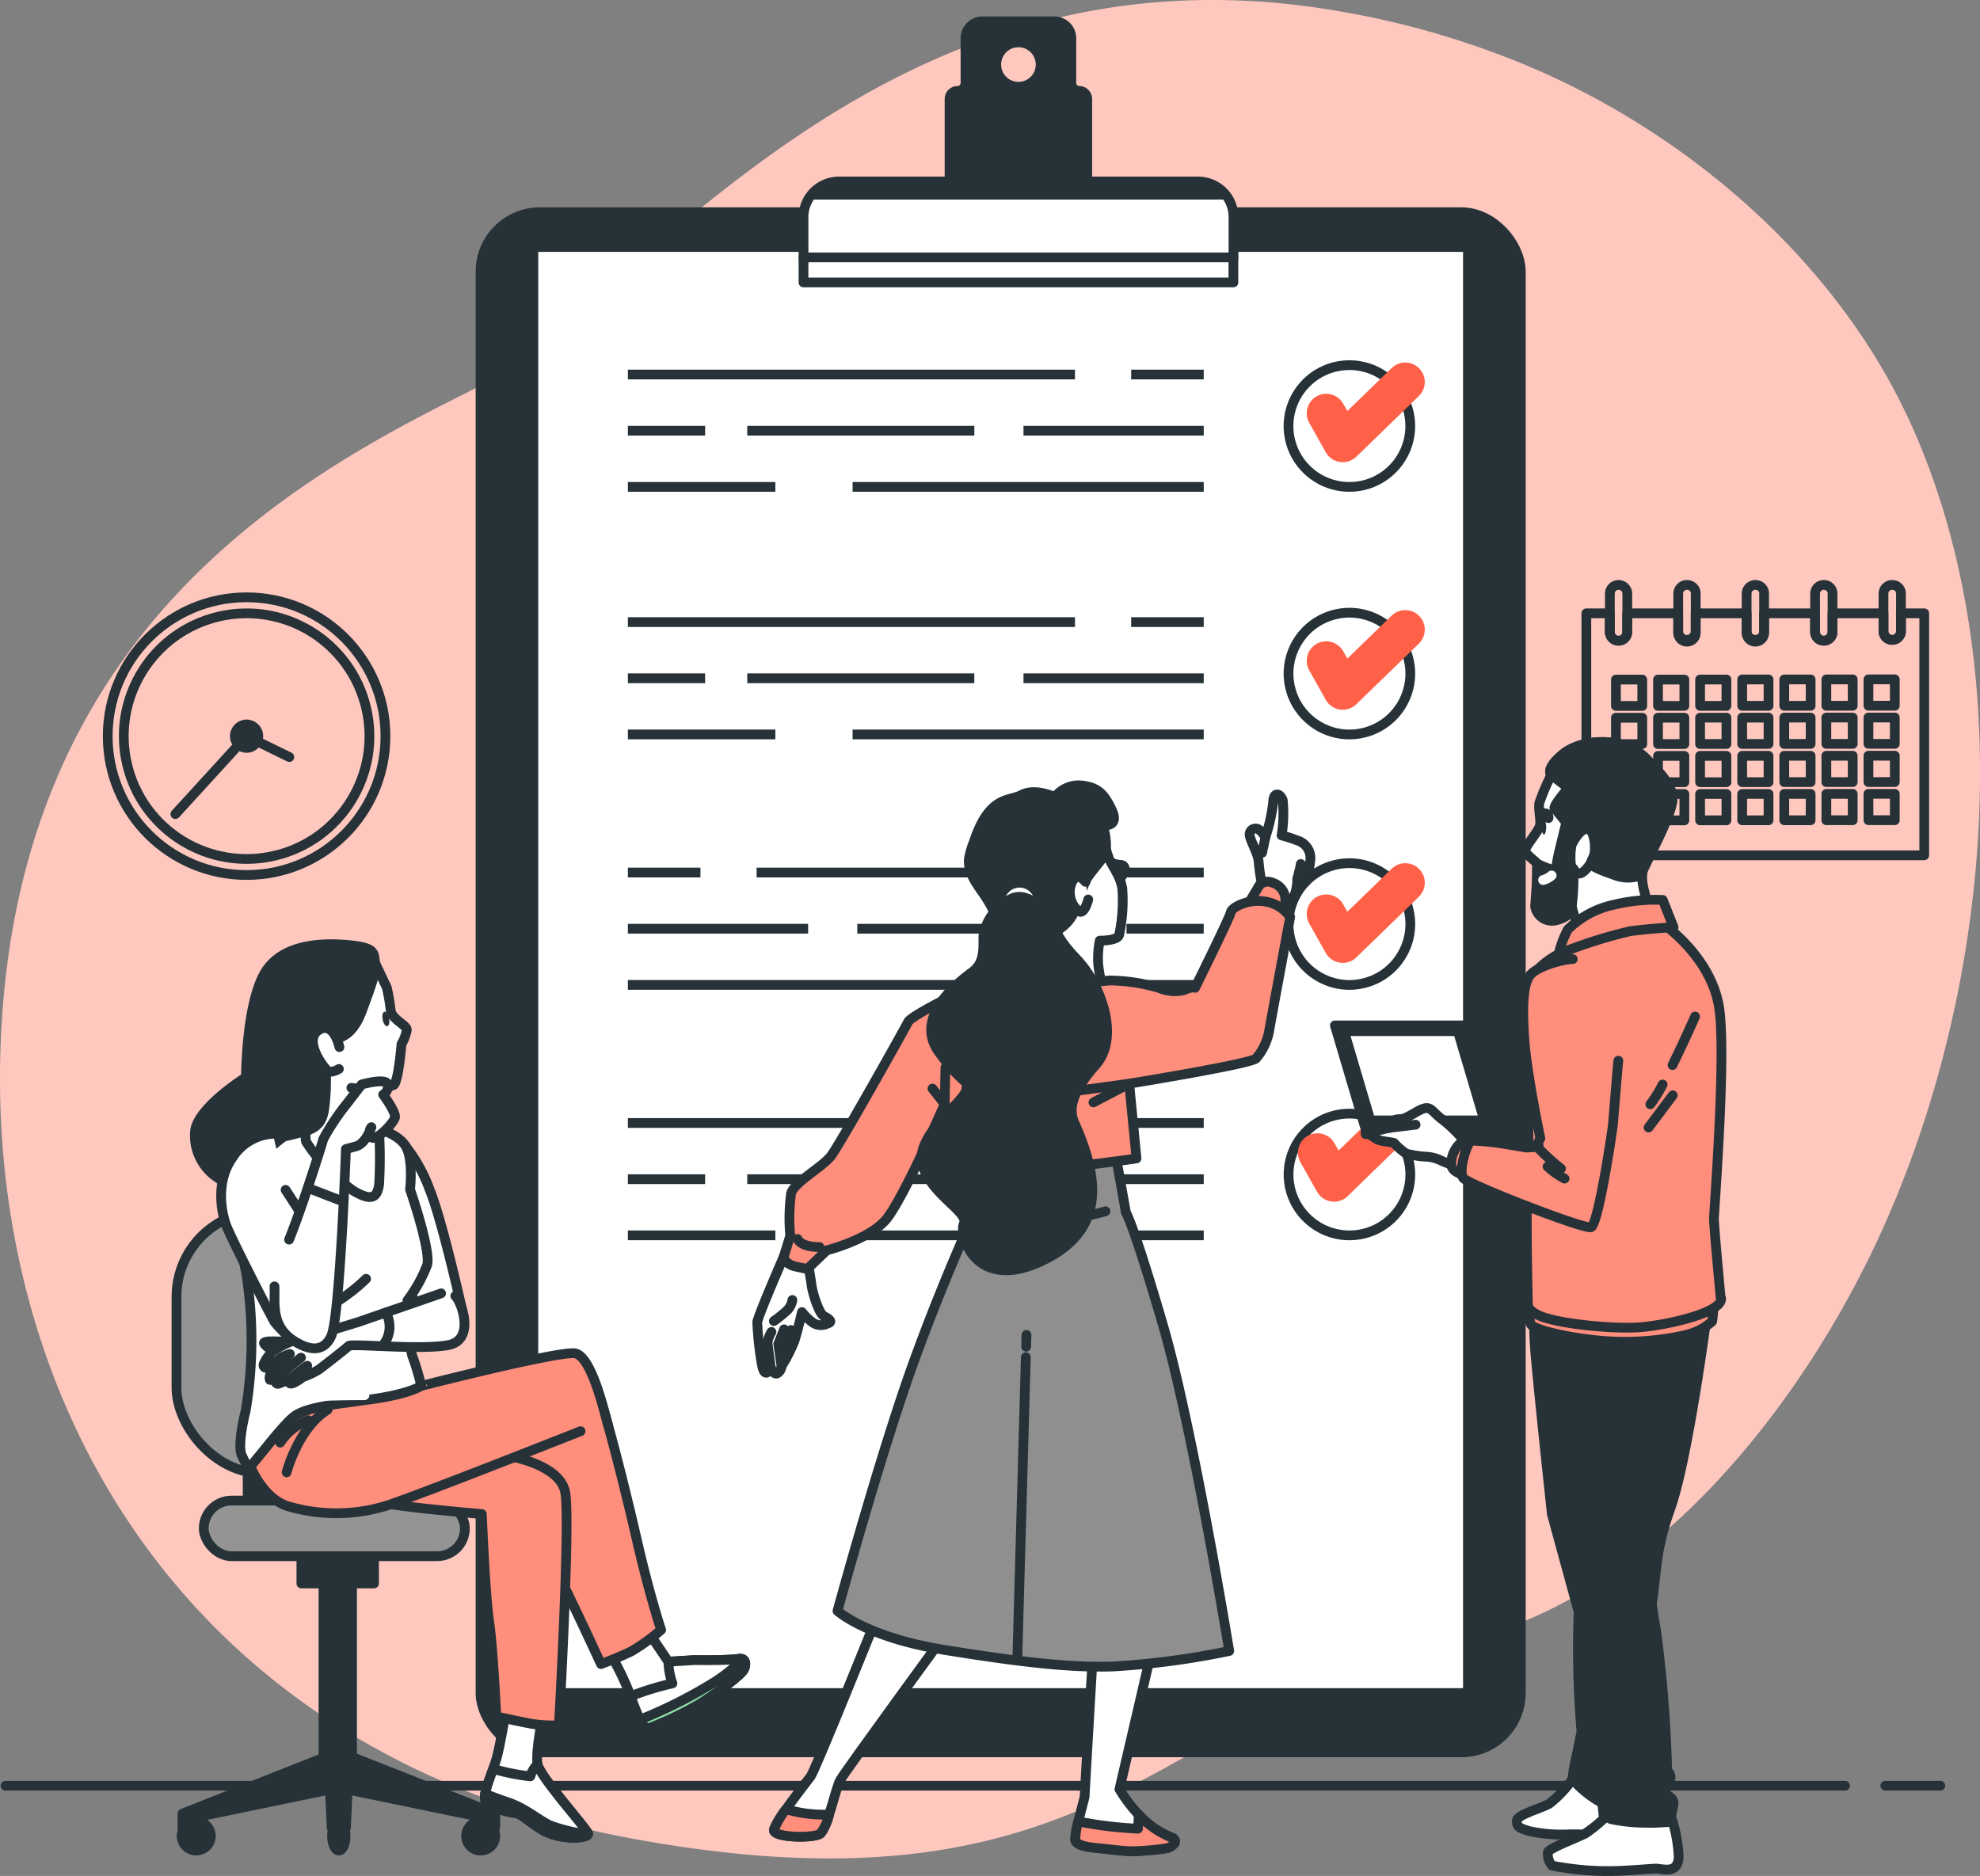 <svg xmlns="http://www.w3.org/2000/svg" width="202.948" height="192.309" viewBox="0 0 202.948 192.309">
  <rect x="0" y="0" width="202.948" height="192.309" fill="#808080" stroke="none"/>
  <g id="_5990697" data-name="5990697" transform="translate(0.002)">
    <g id="Background_Simple" data-name="Background Simple" transform="translate(-0.002 0)">
      <g id="Grupo_1068935" data-name="Grupo 1068935" transform="translate(0 0)">
        <path id="Trazado_815430" data-name="Trazado 815430" d="M191.383,129.324c-8.683,17.508-24.08,35.66-42.816,39.15-28.31,5.273-34.739,28.819-83.034,20.136a90.823,90.823,0,0,1-20.561-6.172,77.784,77.784,0,0,1-9.4-4.915c-26.708-16.386-37.825-46.1-35.2-75.3C3.829,63.827,30.546,48.859,47.755,40.3S89.487-7.017,137.038,1.114a88.043,88.043,0,0,1,21.137,6.332c15.444,6.908,30.383,19.636,37.83,36.328q.839,1.879,1.573,3.826c9.566,25.333,5.647,57.856-6.189,81.726Z" transform="translate(0.002 0)" fill="#ffc8bf"/>
      </g>
    </g>
    <g id="Floor" transform="translate(0.562 183.059)">
      <g id="Grupo_1068936" data-name="Grupo 1068936">
        <line id="Línea_3688" data-name="Línea 3688" x2="5.634" transform="translate(192.68)" fill="none" stroke="#263238" stroke-linecap="round" stroke-linejoin="round" stroke-width="1"/>
        <line id="Línea_3689" data-name="Línea 3689" x2="188.551" fill="none" stroke="#263238" stroke-linecap="round" stroke-linejoin="round" stroke-width="1"/>
      </g>
    </g>
    <g id="Plants" transform="translate(10.716 0.426)">
      <g id="Grupo_1068937" data-name="Grupo 1068937" transform="translate(116.668)" opacity="0.2">
        <path id="Trazado_815432" data-name="Trazado 815432" d="M315.827,24.633c1.249,1.324,5.046,2.842,5.046,2.842.038.017.24-2.8.231-2.985-.088-2.077-1.484-6.034-3.73-6.652a2.752,2.752,0,0,0-3.385,2.308c-.273,1.619.769,3.355,1.833,4.482Z" transform="translate(-309.326 -10.708)" fill="none"/>
        <path id="Trazado_815433" data-name="Trazado 815433" d="M404.175,59.653c.025.034,1.749-2.207,1.842-2.359,1.072-1.783,2.09-5.853.559-7.606a2.755,2.755,0,0,0-4.1.059c-1.123,1.2-1.211,3.221-.942,4.751C401.845,56.293,404.175,59.653,404.175,59.653Z" transform="translate(-360.013 -28.707)" fill="none"/>
        <path id="Trazado_815434" data-name="Trazado 815434" d="M364.138,23.119c-2.031-1.135-5.8.7-7.325,2.119-.13.122-1.968,2.271-1.93,2.287a.278.278,0,0,0,.046.017c-.6.286-1.236.6-1.926.954-1.27.669-2.7,1.434-4.192,2.376a49.381,49.381,0,0,0-4.688,3.259,35.955,35.955,0,0,0-4.671,4.352c-.017.017-.029.042-.046.059.278-.622,1-2.388,1.039-2.531.563-2,.471-6.2-1.467-7.484a2.752,2.752,0,0,0-3.936,1.139c-.765,1.455-.315,3.427.345,4.831.744,1.585,3.637,4.045,3.864,4.238a48.171,48.171,0,0,0-3.885,5.218c-.694,1.06-1.358,2.144-2.01,3.246.223-.547.42-1.034.437-1.106.563-2,.471-6.2-1.467-7.484a2.752,2.752,0,0,0-3.936,1.139c-.765,1.455-.315,3.427.345,4.831.669,1.425,3.09,3.57,3.742,4.129-.244.425-.5.845-.74,1.27-1.173,2.039-2.334,4.079-3.532,6.046-.42.694-.866,1.358-1.3,2.031.2-.484.362-.9.378-.959.563-2,.471-6.2-1.467-7.484a2.752,2.752,0,0,0-3.936,1.139c-.765,1.455-.315,3.427.345,4.831.639,1.362,2.859,3.36,3.624,4.028-.471.673-.942,1.345-1.425,1.976-.341.42-.643.854-1.009,1.257s-.706.812-1.055,1.215c-.7.748-1.413,1.522-2.115,2.233-.484.5-.95.963-1.421,1.434.429-.685,1.24-2.043,1.3-2.165a10.653,10.653,0,0,0,.719-5.348,3.123,3.123,0,0,0,.2-.576,2.755,2.755,0,0,0-2.182-3.469c-2.3-.332-5.163,2.741-6.076,4.608-.055.109-.5,1.371-.774,2.17.088-.5.177-.971.261-1.484.172-1.009.315-2.018.475-3.1.059-.526.118-1.06.177-1.6s.076-1.1.118-1.661c.067-1.3.072-2.607.05-3.931.883.147,4.024.635,5.533.244s3.309-1.3,3.944-2.813a2.754,2.754,0,0,0-1.631-3.759c-2.228-.677-5.521,1.93-6.7,3.637-.076.105-.786,1.425-1.165,2.161-.021-.795-.038-1.589-.084-2.392-.135-2.321-.345-4.667-.542-7.009-.063-.719-.114-1.434-.168-2.149.315.055,4.036.715,5.727.278,1.505-.387,3.309-1.3,3.944-2.813a2.754,2.754,0,0,0-1.631-3.759c-2.228-.677-5.521,1.93-6.7,3.637-.088.13-1.11,2.031-1.346,2.527-.122-1.577-.227-3.149-.269-4.7a48.414,48.414,0,0,1,.21-6.286c.147.025,4.028.732,5.76.286,1.5-.387,3.309-1.3,3.944-2.813a2.754,2.754,0,0,0-1.631-3.759c-2.228-.677-5.521,1.93-6.7,3.637-.08.114-.858,1.56-1.211,2.258l-.126-.038a35.62,35.62,0,0,1,1.346-6.181c.332-1.114.715-2.161,1.11-3.17.711.206,3.961,1.106,5.567.879,1.535-.219,3.431-.925,4.23-2.363a2.754,2.754,0,0,0-1.207-3.915c-2.14-.917-5.7,1.312-7.06,2.876-.076.084-.732,1.034-1.2,1.732.185-.454.366-.925.551-1.354.694-1.619,1.425-3.057,2.086-4.327.383-.719.74-1.362,1.081-1.959.8-.164,4.024-.854,5.315-1.779,1.261-.9,2.62-2.405,2.666-4.045a2.755,2.755,0,0,0-2.876-2.918c-2.321.172-4.453,3.788-4.94,5.807-.042.177-.387,2.981-.345,2.973,0,0,.038-.008.046-.008-.341.568-.7,1.182-1.076,1.858-.69,1.257-1.455,2.683-2.186,4.293a48.187,48.187,0,0,0-2.111,5.3,36.013,36.013,0,0,0-1.5,6.206.233.233,0,0,1-.008.076c-.109-.673-.484-2.544-.53-2.683-.635-1.98-3.023-5.428-5.353-5.432a2.756,2.756,0,0,0-2.657,3.12c.164,1.636,1.627,3.032,2.952,3.839,1.493.912,5.264,1.367,5.563,1.4a48.447,48.447,0,0,0-.362,6.5c0,1.266.05,2.54.114,3.814-.114-.58-.223-1.093-.244-1.165-.635-1.98-3.027-5.428-5.353-5.432a2.756,2.756,0,0,0-2.657,3.12c.164,1.636,1.627,3.032,2.952,3.839,1.346.82,4.549,1.274,5.4,1.383.029.488.05.98.084,1.467.147,2.346.3,4.688.387,6.992.029.812.029,1.61.034,2.413-.1-.513-.193-.946-.214-1.009-.635-1.98-3.023-5.428-5.353-5.432a2.756,2.756,0,0,0-2.657,3.12c.164,1.636,1.627,3.032,2.952,3.839,1.282.782,4.238,1.228,5.247,1.362-.021.82-.042,1.64-.1,2.435-.05.542-.063,1.064-.147,1.606s-.139,1.068-.21,1.594c-.172,1.009-.341,2.048-.53,3.027-.126.681-.261,1.329-.4,1.985-.021-.807-.092-2.388-.114-2.519-.328-2.052-2.165-5.823-4.465-6.181a2.754,2.754,0,0,0-3.1,2.683c-.084,1.64,1.148,3.242,2.338,4.243,1.308,1.1,4.814,2.1,5.256,2.22-.223,1.081-.454,2.128-.685,3.111-.786,3.385-1.568,6.177-2.149,8.136l1.451.618c.013-.046.025-.084.038-.13.542-2,1.282-4.856,2.006-8.325.231-1.093.458-2.271.681-3.477a29.517,29.517,0,0,0,3.515-.13,20.092,20.092,0,0,0,3.095,4.57c-.782.778-1.552,1.526-2.287,2.22-2.523,2.388-4.718,4.289-6.282,5.6l1.594.677c1.493-1.329,3.444-3.111,5.647-5.289.8-.786,1.636-1.64,2.485-2.527.366.256,3.376,2.329,5.062,2.636,1.526.278,3.549.21,4.76-.9a2.751,2.751,0,0,0,.092-4.1c-1.741-1.547-5.819-.559-7.611.492-.105.063-1.177.866-1.842,1.383.345-.366.685-.715,1.039-1.093.7-.744,1.375-1.509,2.107-2.329.341-.408.681-.82,1.026-1.236s.673-.879,1.013-1.32c.769-1.043,1.5-2.136,2.207-3.25.652.61,3.006,2.75,4.482,3.259s3.477.744,4.84-.172a2.755,2.755,0,0,0,.715-4.036c-1.484-1.791-5.668-1.438-7.6-.664-.122.046-1.442.757-2.161,1.16.42-.673.845-1.345,1.249-2.043,1.169-2.01,2.287-4.083,3.414-6.143q.517-.946,1.043-1.884c.231.219,2.973,2.821,4.621,3.393,1.467.509,3.477.744,4.84-.172a2.755,2.755,0,0,0,.715-4.036c-1.484-1.791-5.668-1.438-7.6-.664-.147.059-2.048,1.081-2.519,1.367.769-1.379,1.547-2.75,2.371-4.07a48.9,48.9,0,0,1,3.641-5.13c.105.1,2.956,2.83,4.646,3.414,1.467.509,3.477.744,4.84-.172a2.755,2.755,0,0,0,.715-4.036c-1.484-1.791-5.668-1.438-7.6-.664-.126.05-1.577.828-2.258,1.215l-.084-.1a35.411,35.411,0,0,1,4.533-4.411c.891-.744,1.787-1.409,2.674-2.031.479.563,2.7,3.107,4.158,3.8,1.4.664,3.372,1.123,4.831.362a2.753,2.753,0,0,0,1.152-3.931c-1.278-1.943-5.474-2.048-7.476-1.5-.109.029-1.182.458-1.959.782.4-.278.816-.568,1.207-.824,1.472-.967,2.876-1.762,4.125-2.456.715-.387,1.367-.727,1.985-1.034.757.307,3.826,1.505,5.416,1.446,1.552-.055,3.511-.559,4.453-1.9a2.755,2.755,0,0,0-.79-4.024Z" transform="translate(-302.96 -1.012)" fill="none"/>
      </g>
      <g id="Grupo_1068938" data-name="Grupo 1068938" transform="translate(0 0.812)" opacity="0.2">
        <path id="Trazado_815435" data-name="Trazado 815435" d="M151.447,26.573C150.2,27.9,146.4,29.415,146.4,29.415c-.038.017-.24-2.8-.231-2.985.088-2.077,1.484-6.034,3.73-6.652a2.752,2.752,0,0,1,3.385,2.308c.273,1.619-.769,3.355-1.833,4.482Z" transform="translate(-95.427 -12.643)" fill="none"/>
        <path id="Trazado_815436" data-name="Trazado 815436" d="M64.768,61.593c-.025.034-1.749-2.207-1.842-2.359-1.072-1.783-2.09-5.853-.559-7.606a2.755,2.755,0,0,1,4.1.059c1.123,1.2,1.211,3.221.942,4.751C67.1,58.233,64.768,61.593,64.768,61.593Z" transform="translate(-46.409 -30.643)" fill="none"/>
        <path id="Trazado_815437" data-name="Trazado 815437" d="M26.83,25.049c2.031-1.135,5.8.7,7.325,2.119.13.122,1.968,2.271,1.93,2.287a.277.277,0,0,1-.046.017c.6.286,1.236.6,1.926.954,1.27.669,2.7,1.434,4.192,2.376a49.382,49.382,0,0,1,4.688,3.259,35.954,35.954,0,0,1,4.671,4.352c.017.017.029.042.046.059-.278-.622-1-2.388-1.039-2.531-.563-2-.471-6.2,1.467-7.484A2.752,2.752,0,0,1,55.927,31.6c.765,1.455.315,3.427-.345,4.831-.744,1.585-3.637,4.045-3.864,4.238A48.169,48.169,0,0,1,55.6,45.883c.694,1.06,1.358,2.144,2.01,3.246-.223-.547-.42-1.034-.437-1.106-.563-2-.471-6.2,1.467-7.484a2.752,2.752,0,0,1,3.936,1.139c.765,1.455.315,3.427-.345,4.831-.669,1.425-3.09,3.57-3.742,4.129.244.425.5.845.74,1.27,1.173,2.039,2.334,4.079,3.532,6.046.42.694.866,1.358,1.3,2.031-.2-.484-.362-.9-.378-.959-.563-2-.471-6.2,1.467-7.484a2.752,2.752,0,0,1,3.936,1.139c.765,1.455.315,3.427-.345,4.831-.639,1.362-2.859,3.36-3.624,4.028.471.673.942,1.346,1.425,1.976.341.42.643.854,1.009,1.257s.706.812,1.055,1.215c.7.748,1.413,1.522,2.115,2.233.484.5.95.963,1.421,1.434-.429-.685-1.24-2.043-1.3-2.165a10.653,10.653,0,0,1-.719-5.348,3.122,3.122,0,0,1-.2-.576A2.755,2.755,0,0,1,72.115,58.1c2.3-.332,5.163,2.741,6.076,4.608.055.109.5,1.371.774,2.17-.088-.5-.177-.971-.261-1.484-.172-1.009-.315-2.018-.475-3.1-.059-.526-.118-1.06-.177-1.6s-.076-1.1-.118-1.661c-.067-1.3-.071-2.607-.05-3.931-.883.147-4.024.635-5.533.244s-3.309-1.3-3.944-2.813a2.754,2.754,0,0,1,1.631-3.759c2.228-.677,5.521,1.93,6.7,3.637.076.105.786,1.425,1.165,2.161.021-.795.038-1.589.084-2.392.135-2.321.345-4.667.542-7.009.063-.719.114-1.434.168-2.149-.315.055-4.036.715-5.727.278-1.505-.387-3.309-1.3-3.944-2.813a2.754,2.754,0,0,1,1.631-3.759c2.228-.677,5.521,1.93,6.7,3.637.088.13,1.11,2.031,1.345,2.527.122-1.577.227-3.149.269-4.7a48.415,48.415,0,0,0-.21-6.286c-.147.025-4.028.732-5.76.286-1.5-.387-3.309-1.3-3.944-2.813a2.754,2.754,0,0,1,1.631-3.759c2.228-.677,5.521,1.93,6.7,3.637.08.114.858,1.56,1.211,2.258l.126-.038a35.621,35.621,0,0,0-1.345-6.181c-.332-1.114-.715-2.161-1.11-3.17-.711.206-3.961,1.106-5.567.879-1.535-.219-3.431-.925-4.23-2.363a2.754,2.754,0,0,1,1.207-3.915c2.14-.917,5.7,1.312,7.06,2.876.076.084.732,1.034,1.2,1.732-.185-.454-.366-.925-.551-1.354-.694-1.619-1.425-3.057-2.086-4.327-.383-.719-.74-1.362-1.081-1.959-.8-.164-4.024-.854-5.315-1.779-1.261-.9-2.62-2.405-2.666-4.045a2.755,2.755,0,0,1,2.876-2.918c2.321.172,4.453,3.788,4.941,5.807.042.177.387,2.981.345,2.973,0,0-.038-.008-.046-.008.341.568.7,1.182,1.076,1.858.69,1.257,1.455,2.683,2.186,4.293a48.186,48.186,0,0,1,2.111,5.3,36.01,36.01,0,0,1,1.5,6.206.233.233,0,0,0,.008.076c.109-.673.484-2.544.53-2.683.635-1.98,3.023-5.428,5.353-5.432a2.756,2.756,0,0,1,2.657,3.12c-.164,1.636-1.627,3.032-2.952,3.839-1.493.912-5.264,1.367-5.563,1.4a48.447,48.447,0,0,1,.362,6.5c0,1.266-.05,2.54-.114,3.814.114-.58.223-1.093.244-1.165.635-1.98,3.027-5.428,5.353-5.432a2.756,2.756,0,0,1,2.657,3.12c-.164,1.636-1.627,3.032-2.952,3.839-1.345.82-4.549,1.274-5.4,1.383-.029.488-.05.98-.084,1.467-.147,2.346-.3,4.688-.387,6.992-.029.812-.029,1.61-.034,2.413.1-.513.193-.946.214-1.009.635-1.98,3.023-5.428,5.353-5.432a2.756,2.756,0,0,1,2.657,3.12c-.164,1.636-1.627,3.032-2.952,3.839-1.282.782-4.238,1.228-5.247,1.362.021.82.042,1.64.1,2.435.05.542.063,1.064.147,1.606s.139,1.068.21,1.594c.172,1.009.341,2.048.53,3.027.126.681.261,1.329.4,1.985.021-.807.093-2.388.114-2.519.328-2.052,2.165-5.823,4.465-6.181A2.754,2.754,0,0,1,88,59.141c.084,1.64-1.148,3.242-2.338,4.243-1.308,1.1-4.814,2.1-5.256,2.22.223,1.081.454,2.128.685,3.111.786,3.385,1.568,6.177,2.149,8.136l-1.451.618c-.013-.046-.025-.084-.038-.13-.542-2-1.282-4.856-2.006-8.325-.231-1.093-.458-2.271-.681-3.477a29.519,29.519,0,0,1-3.515-.13,20.091,20.091,0,0,1-3.095,4.57c.782.778,1.552,1.526,2.287,2.22,2.523,2.388,4.718,4.289,6.282,5.6l-1.594.677c-1.493-1.329-3.444-3.111-5.647-5.289-.8-.786-1.636-1.64-2.485-2.527-.366.256-3.376,2.329-5.062,2.636-1.526.278-3.549.21-4.76-.9a2.751,2.751,0,0,1-.093-4.1c1.741-1.547,5.819-.559,7.61.492.105.063,1.177.866,1.842,1.383-.345-.366-.685-.715-1.039-1.093-.7-.744-1.375-1.509-2.107-2.329-.341-.408-.681-.82-1.026-1.236s-.673-.879-1.013-1.32c-.769-1.043-1.5-2.136-2.207-3.25-.652.61-3.006,2.75-4.482,3.259s-3.477.744-4.84-.172a2.755,2.755,0,0,1-.715-4.036c1.484-1.791,5.668-1.438,7.6-.664.122.046,1.442.757,2.161,1.16-.42-.677-.845-1.346-1.249-2.043-1.169-2.01-2.287-4.083-3.414-6.143q-.517-.946-1.043-1.884c-.231.219-2.973,2.821-4.621,3.393-1.467.509-3.477.744-4.84-.172A2.755,2.755,0,0,1,47.29,49.6c1.484-1.791,5.668-1.438,7.6-.664.147.059,2.048,1.081,2.519,1.367-.769-1.379-1.547-2.75-2.371-4.07a48.9,48.9,0,0,0-3.641-5.13c-.105.1-2.956,2.83-4.646,3.414-1.467.509-3.477.744-4.84-.172a2.755,2.755,0,0,1-.715-4.036c1.484-1.791,5.668-1.438,7.6-.664.126.05,1.577.828,2.258,1.215l.084-.1A35.412,35.412,0,0,0,46.6,36.347c-.891-.744-1.787-1.409-2.674-2.031-.479.563-2.7,3.107-4.158,3.8-1.4.664-3.372,1.123-4.831.362a2.753,2.753,0,0,1-1.152-3.931c1.278-1.943,5.474-2.048,7.476-1.5.109.029,1.182.458,1.959.782-.4-.278-.816-.568-1.207-.824-1.472-.967-2.876-1.762-4.129-2.456-.715-.387-1.367-.727-1.985-1.034-.757.307-3.826,1.505-5.416,1.446-1.552-.055-3.511-.559-4.453-1.9a2.755,2.755,0,0,1,.79-4.024Z" transform="translate(-25.488 -2.942)" fill="none"/>
      </g>
    </g>
    <g id="Calendar" transform="translate(162.594 59.963)">
      <g id="Grupo_1068939" data-name="Grupo 1068939">
        <path id="Trazado_815438" data-name="Trazado 815438" d="M418.95,149.53v1.913a.9.9,0,0,1-1.791,0V149.53h-5.226v1.913a.893.893,0,1,1-1.787,0V149.53h-5.226v1.913a.9.9,0,0,1-1.791,0V149.53h-5.222v1.913a.9.9,0,0,1-1.791,0V149.53h-5.226v1.913a.915.915,0,0,1-.261.635.895.895,0,0,1-1.526-.635V149.53h-2.4v24.808h34.634V149.53h-2.4Zm-26.515,21.229h-2.7v-2.7h2.7Zm0-3.91h-2.7v-2.7h2.7Zm0-3.915h-2.7v-2.7h2.7Zm0-3.91h-2.7v-2.7h2.7Zm4.314,11.731h-2.7v-2.7h2.7Zm0-3.91h-2.7v-2.7h2.7Zm0-3.915h-2.7v-2.7h2.7Zm0-3.91h-2.7v-2.7h2.7Zm4.314,11.731h-2.7v-2.7h2.7Zm0-3.91h-2.7v-2.7h2.7Zm0-3.915h-2.7v-2.7h2.7Zm0-3.91h-2.7v-2.7h2.7Zm4.314,11.731h-2.7v-2.7h2.7Zm0-3.91h-2.7v-2.7h2.7Zm0-3.915h-2.7v-2.7h2.7Zm0-3.91h-2.7v-2.7h2.7Zm4.314,11.731h-2.7v-2.7h2.7Zm0-3.91h-2.7v-2.7h2.7Zm0-3.915h-2.7v-2.7h2.7Zm0-3.91h-2.7v-2.7h2.7Zm4.314,11.731h-2.7v-2.7h2.7Zm0-3.91h-2.7v-2.7h2.7Zm0-3.915h-2.7v-2.7h2.7Zm0-3.91h-2.7v-2.7h2.7Zm4.314,11.731h-2.7v-2.7h2.7Zm0-3.91h-2.7v-2.7h2.7Zm0-3.915h-2.7v-2.7h2.7Zm0-3.91h-2.7v-2.7h2.7Z" transform="translate(-386.7 -146.62)" fill="none" stroke="#263238" stroke-linecap="round" stroke-linejoin="round" stroke-width="1"/>
        <path id="Trazado_815439" data-name="Trazado 815439" d="M460.931,143.506v3.927a.9.9,0,0,1-1.791,0v-3.927a.894.894,0,0,1,.9-.9.915.915,0,0,1,.635.261.882.882,0,0,1,.261.635Z" transform="translate(-428.681 -142.61)" fill="none" stroke="#263238" stroke-linecap="round" stroke-linejoin="round" stroke-width="1"/>
        <path id="Trazado_815440" data-name="Trazado 815440" d="M444.257,143.506v3.927a.893.893,0,1,1-1.787,0v-3.927a.894.894,0,0,1,.9-.9.9.9,0,0,1,.631.261.882.882,0,0,1,.261.635Z" transform="translate(-419.021 -142.61)" fill="none" stroke="#263238" stroke-linecap="round" stroke-linejoin="round" stroke-width="1"/>
        <path id="Trazado_815441" data-name="Trazado 815441" d="M427.571,143.506v3.927a.9.9,0,1,1-1.791,0v-3.927a.894.894,0,0,1,.9-.9.907.907,0,0,1,.635.261.882.882,0,0,1,.261.635Z" transform="translate(-409.348 -142.61)" fill="none" stroke="#263238" stroke-linecap="round" stroke-linejoin="round" stroke-width="1"/>
        <path id="Trazado_815442" data-name="Trazado 815442" d="M410.9,143.506v3.927a.9.9,0,1,1-1.791,0v-3.927a.894.894,0,0,1,.9-.9.907.907,0,0,1,.635.261.882.882,0,0,1,.261.635Z" transform="translate(-399.687 -142.61)" fill="none" stroke="#263238" stroke-linecap="round" stroke-linejoin="round" stroke-width="1"/>
        <path id="Trazado_815443" data-name="Trazado 815443" d="M394.227,143.506v3.927a.915.915,0,0,1-.261.635.895.895,0,0,1-1.526-.635v-3.927a.907.907,0,0,1,.261-.635.872.872,0,0,1,.631-.261A.894.894,0,0,1,394.227,143.506Z" transform="translate(-390.027 -142.61)" fill="none" stroke="#263238" stroke-linecap="round" stroke-linejoin="round" stroke-width="1"/>
      </g>
    </g>
    <g id="Clock" transform="translate(10.155 60.343)">
      <g id="Grupo_1068940" data-name="Grupo 1068940" transform="translate(0 0)">
        <circle id="Elipse_9142" data-name="Elipse 9142" cx="14.233" cy="14.233" r="14.233" transform="translate(0.885 0.89)" fill="none" stroke="#263238" stroke-linecap="round" stroke-linejoin="round" stroke-width="1"/>
        <circle id="Elipse_9143" data-name="Elipse 9143" cx="12.589" cy="12.589" r="12.589" transform="translate(0 5.724) rotate(-13.14)" fill="none" stroke="#263238" stroke-linecap="round" stroke-linejoin="round" stroke-width="1"/>
        <circle id="Elipse_9144" data-name="Elipse 9144" cx="1.203" cy="1.203" r="1.203" transform="translate(13.915 13.92)" fill="#263238" stroke="#263238" stroke-linecap="round" stroke-linejoin="round" stroke-width="1"/>
        <path id="Trazado_815444" data-name="Trazado 815444" d="M54.425,181.624l-4.381-2.144-7.3,7.989" transform="translate(-34.926 -164.357)" fill="none" stroke="#263238" stroke-linecap="round" stroke-linejoin="round" stroke-width="1"/>
      </g>
    </g>
    <g id="Form" transform="translate(49.252 2.191)">
      <g id="Grupo_1068950" data-name="Grupo 1068950">
        <rect id="Rectángulo_374281" data-name="Rectángulo 374281" width="106.627" height="157.882" rx="6.08" transform="translate(0 19.564)" fill="#263238" stroke="#263238" stroke-linecap="round" stroke-linejoin="round" stroke-width="1"/>
        <rect id="Rectángulo_374282" data-name="Rectángulo 374282" width="95.791" height="148.236" transform="translate(5.416 23.13)" fill="#fff" stroke="#263238" stroke-linecap="round" stroke-linejoin="round" stroke-width="1"/>
        <g id="Grupo_1068942" data-name="Grupo 1068942" transform="translate(15.103 59.346)">
          <g id="Grupo_1068941" data-name="Grupo 1068941" transform="translate(0 2.235)">
            <line id="Línea_3690" data-name="Línea 3690" x2="7.438" transform="translate(51.587)" fill="none" stroke="#263238" stroke-miterlimit="10" stroke-width="1"/>
            <line id="Línea_3691" data-name="Línea 3691" x2="45.827" fill="none" stroke="#263238" stroke-miterlimit="10" stroke-width="1"/>
            <line id="Línea_3692" data-name="Línea 3692" x2="18.475" transform="translate(40.55 5.76)" fill="none" stroke="#263238" stroke-miterlimit="10" stroke-width="1"/>
            <line id="Línea_3693" data-name="Línea 3693" x2="23.273" transform="translate(12.236 5.76)" fill="none" stroke="#263238" stroke-miterlimit="10" stroke-width="1"/>
            <line id="Línea_3694" data-name="Línea 3694" x2="7.917" transform="translate(0 5.76)" fill="none" stroke="#263238" stroke-miterlimit="10" stroke-width="1"/>
            <line id="Línea_3695" data-name="Línea 3695" x2="35.992" transform="translate(23.033 11.517)" fill="none" stroke="#263238" stroke-miterlimit="10" stroke-width="1"/>
            <line id="Línea_3696" data-name="Línea 3696" x2="15.116" transform="translate(0 11.517)" fill="none" stroke="#263238" stroke-miterlimit="10" stroke-width="1"/>
          </g>
          <circle id="Elipse_9145" data-name="Elipse 9145" cx="6.24" cy="6.24" r="6.24" transform="translate(66.443 2.886) rotate(-13.37)" fill="none" stroke="#263238" stroke-miterlimit="10" stroke-width="1"/>
        </g>
        <g id="Grupo_1068944" data-name="Grupo 1068944" transform="translate(15.103 85.022)">
          <g id="Grupo_1068943" data-name="Grupo 1068943" transform="translate(0 2.233)">
            <line id="Línea_3697" data-name="Línea 3697" x1="7.438" fill="none" stroke="#263238" stroke-miterlimit="10" stroke-width="1"/>
            <line id="Línea_3698" data-name="Línea 3698" x1="45.831" transform="translate(13.194)" fill="none" stroke="#263238" stroke-miterlimit="10" stroke-width="1"/>
            <line id="Línea_3699" data-name="Línea 3699" x1="18.475" transform="translate(0 5.76)" fill="none" stroke="#263238" stroke-miterlimit="10" stroke-width="1"/>
            <line id="Línea_3700" data-name="Línea 3700" x1="23.273" transform="translate(23.513 5.76)" fill="none" stroke="#263238" stroke-miterlimit="10" stroke-width="1"/>
            <line id="Línea_3701" data-name="Línea 3701" x1="7.917" transform="translate(51.108 5.76)" fill="none" stroke="#263238" stroke-miterlimit="10" stroke-width="1"/>
            <line id="Línea_3702" data-name="Línea 3702" x1="35.988" transform="translate(0 11.517)" fill="none" stroke="#263238" stroke-miterlimit="10" stroke-width="1"/>
            <line id="Línea_3703" data-name="Línea 3703" x1="15.116" transform="translate(43.91 11.517)" fill="none" stroke="#263238" stroke-miterlimit="10" stroke-width="1"/>
          </g>
          <circle id="Elipse_9146" data-name="Elipse 9146" cx="6.24" cy="6.24" r="6.24" transform="translate(66.443 2.886) rotate(-13.37)" fill="none" stroke="#263238" stroke-miterlimit="10" stroke-width="1"/>
        </g>
        <g id="Grupo_1068946" data-name="Grupo 1068946" transform="translate(15.103 109.385)">
          <g id="Grupo_1068945" data-name="Grupo 1068945" transform="translate(0 3.545)">
            <line id="Línea_3704" data-name="Línea 3704" x2="7.438" transform="translate(51.587)" fill="none" stroke="#263238" stroke-miterlimit="10" stroke-width="1"/>
            <line id="Línea_3705" data-name="Línea 3705" x2="45.827" fill="none" stroke="#263238" stroke-miterlimit="10" stroke-width="1"/>
            <line id="Línea_3706" data-name="Línea 3706" x2="18.475" transform="translate(40.55 5.76)" fill="none" stroke="#263238" stroke-miterlimit="10" stroke-width="1"/>
            <line id="Línea_3707" data-name="Línea 3707" x2="23.273" transform="translate(12.236 5.76)" fill="none" stroke="#263238" stroke-miterlimit="10" stroke-width="1"/>
            <line id="Línea_3708" data-name="Línea 3708" x2="7.917" transform="translate(0 5.76)" fill="none" stroke="#263238" stroke-miterlimit="10" stroke-width="1"/>
            <line id="Línea_3709" data-name="Línea 3709" x2="35.992" transform="translate(23.033 11.517)" fill="none" stroke="#263238" stroke-miterlimit="10" stroke-width="1"/>
            <line id="Línea_3710" data-name="Línea 3710" x2="15.116" transform="translate(0 11.517)" fill="none" stroke="#263238" stroke-miterlimit="10" stroke-width="1"/>
          </g>
          <circle id="Elipse_9147" data-name="Elipse 9147" cx="6.24" cy="6.24" r="6.24" transform="translate(65.134 8.824) rotate(-45)" fill="none" stroke="#263238" stroke-miterlimit="10" stroke-width="1"/>
        </g>
        <g id="Grupo_1068947" data-name="Grupo 1068947" transform="translate(33.103)">
          <path id="Trazado_815445" data-name="Trazado 815445" d="M244.779,12.341a.816.816,0,0,1-.816-.816V6.942a1.733,1.733,0,0,0-1.732-1.732h-7.388a1.733,1.733,0,0,0-1.732,1.732v4.583a.816.816,0,0,1-.816.816h0a.816.816,0,0,0-.816.816V25.569h14.111V13.157a.817.817,0,0,0-.816-.816Zm-6.24-.429a2.275,2.275,0,1,1,2.275-2.275A2.274,2.274,0,0,1,238.54,11.912Z" transform="translate(-216.507 -5.21)" fill="#263238" stroke="#263238" stroke-linecap="round" stroke-linejoin="round" stroke-width="1"/>
          <path id="Trazado_815446" data-name="Trazado 815446" d="M199.513,44.25h36.8a3.638,3.638,0,0,1,3.637,3.637v4.184H195.88V47.887a3.638,3.638,0,0,1,3.637-3.637Z" transform="translate(-195.876 -27.835)" fill="#fff" stroke="#263238" stroke-linecap="round" stroke-linejoin="round" stroke-width="1"/>
          <path id="Trazado_815447" data-name="Trazado 815447" d="M198.47,45.6h41.883a4.13,4.13,0,0,0-3.057-1.35H201.531a4.13,4.13,0,0,0-3.057,1.35Z" transform="translate(-197.377 -27.835)" fill="#263238" stroke="#263238" stroke-linecap="round" stroke-linejoin="round" stroke-width="1"/>
          <rect id="Rectángulo_374283" data-name="Rectángulo 374283" width="44.065" height="2.569" transform="translate(0 24.194)" fill="#fff" stroke="#263238" stroke-linecap="round" stroke-linejoin="round" stroke-width="1"/>
        </g>
        <path id="Trazado_815448" data-name="Trazado 815448" d="M323.3,218.414l1.694,3.015,6.408-6.219" transform="translate(-236.616 -126.912)" fill="none" stroke="#ff6148" stroke-linecap="round" stroke-linejoin="round" stroke-miterlimit="10" stroke-width="4"/>
        <path id="Trazado_815449" data-name="Trazado 815449" d="M323.3,156.7l1.694,3.015L331.4,153.5" transform="translate(-236.616 -91.149)" fill="none" stroke="#ff6148" stroke-linecap="round" stroke-linejoin="round" stroke-miterlimit="10" stroke-width="4"/>
        <g id="Grupo_1068949" data-name="Grupo 1068949" transform="translate(15.103 32.658)">
          <g id="Grupo_1068948" data-name="Grupo 1068948" transform="translate(0 3.545)">
            <line id="Línea_3711" data-name="Línea 3711" x2="7.438" transform="translate(51.587)" fill="none" stroke="#263238" stroke-miterlimit="10" stroke-width="1"/>
            <line id="Línea_3712" data-name="Línea 3712" x2="45.827" fill="none" stroke="#263238" stroke-miterlimit="10" stroke-width="1"/>
            <line id="Línea_3713" data-name="Línea 3713" x2="18.475" transform="translate(40.55 5.76)" fill="none" stroke="#263238" stroke-miterlimit="10" stroke-width="1"/>
            <line id="Línea_3714" data-name="Línea 3714" x2="23.273" transform="translate(12.236 5.76)" fill="none" stroke="#263238" stroke-miterlimit="10" stroke-width="1"/>
            <line id="Línea_3715" data-name="Línea 3715" x2="7.917" transform="translate(0 5.76)" fill="none" stroke="#263238" stroke-miterlimit="10" stroke-width="1"/>
            <line id="Línea_3716" data-name="Línea 3716" x2="35.992" transform="translate(23.033 11.517)" fill="none" stroke="#263238" stroke-miterlimit="10" stroke-width="1"/>
            <line id="Línea_3717" data-name="Línea 3717" x2="15.116" transform="translate(0 11.517)" fill="none" stroke="#263238" stroke-miterlimit="10" stroke-width="1"/>
          </g>
          <circle id="Elipse_9148" data-name="Elipse 9148" cx="6.24" cy="6.24" r="6.24" transform="translate(65.129 8.824) rotate(-45)" fill="none" stroke="#263238" stroke-miterlimit="10" stroke-width="1"/>
        </g>
        <path id="Trazado_815450" data-name="Trazado 815450" d="M323.3,96.344l1.694,3.015L331.4,93.14" transform="translate(-236.616 -56.168)" fill="none" stroke="#ff6148" stroke-linecap="round" stroke-linejoin="round" stroke-miterlimit="10" stroke-width="4"/>
        <path id="Trazado_815451" data-name="Trazado 815451" d="M321.16,276.634l1.7,3.015,6.4-6.219" transform="translate(-235.376 -160.652)" fill="none" stroke="#ff6148" stroke-linecap="round" stroke-linejoin="round" stroke-miterlimit="10" stroke-width="4"/>
      </g>
    </g>
    <g id="Character_3" data-name="Character 3" transform="translate(136.823 76.064)">
      <g id="Grupo_1068959" data-name="Grupo 1068959">
        <g id="Grupo_1068952" data-name="Grupo 1068952" transform="translate(19.499)">
          <g id="Grupo_1068951" data-name="Grupo 1068951">
            <path id="Trazado_815452" data-name="Trazado 815452" d="M384.784,183.285s2.275,1.922,2.1,3.612-2.447,5.828-2.973,7.051.7,4.137.7,4.137l-7.577,2.565a3.256,3.256,0,0,0,0-1.341c-.177-.408-.467-1.514-.467-1.514s-1.165.408-1.514.526-1.573-.467-1.631-.992-.059-.875-.118-1.631a15.016,15.016,0,0,0-.29-2.329c-.118-.231-1.282-.992-1.224-1.4s1.4-1.98,1.514-2.506-.177-1.69-.059-2.329a21.908,21.908,0,0,1,1.224-2.855s-.7-.584,1.224-2.157,6.761-2.039,9.091,1.165Z" transform="translate(-371.785 -180.902)" fill="#fff" stroke="#263238" stroke-linecap="round" stroke-linejoin="round" stroke-width="1"/>
            <path id="Trazado_815453" data-name="Trazado 815453" d="M386.2,183.285c-2.329-3.2-7.169-2.737-9.091-1.165s-1.224,2.157-1.224,2.157l1.749,1.341s-1.631,1.867-1.4,2.1,1.514,1.863,1.514,1.863l-.114.542-.231-.883s-.723,2.9-.862,3.624-.135,1-.454,1.085-1.665-.584-1.665-.584-.008,1.716-.055,2.439-.092,1.312-.135,1.947a1.747,1.747,0,0,0,2.039,1.451c1.135-.227,1.741-.824,1.707-1.409a22.654,22.654,0,0,0,.193-3.032,6.916,6.916,0,0,1-.193-3.322s.757-1.631,1.573-1.631.933,2.216.7,2.737-.349.816-.349.816,0,.349,2.275,1.106a3.85,3.85,0,0,0,3.023.059,1.71,1.71,0,0,1,.122-.58c.526-1.224,2.8-5.361,2.973-7.051s-2.1-3.612-2.1-3.612Z" transform="translate(-373.206 -180.902)" fill="#263238" stroke="#263238" stroke-linecap="round" stroke-linejoin="round" stroke-width="1"/>
            <path id="Trazado_815454" data-name="Trazado 815454" d="M385.319,210.54s-.526.816-.992.992-.757-.467-.757-.467" transform="translate(-378.615 -198.078)" fill="none" stroke="#263238" stroke-linecap="round" stroke-linejoin="round" stroke-width="1"/>
          </g>
          <path id="Trazado_815455" data-name="Trazado 815455" d="M375.82,200.627c0,.416.105.757.231.757s.231-.341.231-.757-.105-.757-.231-.757S375.82,200.211,375.82,200.627Z" transform="translate(-374.123 -191.895)" fill="#263238"/>
          <path id="Trazado_815456" data-name="Trazado 815456" d="M376.356,198.771s.118-.757-.816-.408" transform="translate(-373.961 -190.968)" fill="none" stroke="#263238" stroke-linecap="round" stroke-linejoin="round" stroke-width="1"/>
          <path id="Trazado_815457" data-name="Trazado 815457" d="M376.16,213.907a2.135,2.135,0,0,0,.875-.467" transform="translate(-374.32 -199.759)" fill="none" stroke="#fff" stroke-linecap="round" stroke-linejoin="round" stroke-width="1"/>
        </g>
        <g id="Grupo_1068953" data-name="Grupo 1068953" transform="translate(0 29.054)">
          <path id="Trazado_815458" data-name="Trazado 815458" d="M325.41,250H338.6l3.057,10.335H328.471Z" transform="translate(-325.41 -250)" fill="#fff" stroke="#263238" stroke-linecap="round" stroke-linejoin="round" stroke-width="1"/>
          <path id="Trazado_815459" data-name="Trazado 815459" d="M327.64,251.41h11.668l2.708,9.145H330.344Z" transform="translate(-326.702 -250.817)" fill="#fff" stroke="#263238" stroke-linecap="round" stroke-linejoin="round" stroke-width="1"/>
          <rect id="Rectángulo_374284" data-name="Rectángulo 374284" width="16.096" height="0.698" transform="translate(19.253 11.142) rotate(180)" fill="#fff" stroke="#263238" stroke-linecap="round" stroke-linejoin="round" stroke-width="1"/>
        </g>
        <g id="Grupo_1068954" data-name="Grupo 1068954" transform="translate(18.652 56.952)">
          <path id="Trazado_815460" data-name="Trazado 815460" d="M375.463,433.8a11.305,11.305,0,0,1-2.38,2.51c-.959.521-3.313,1.131-3.313,1.745s.172.7,1.219,1.047a15.593,15.593,0,0,0,4.007.349,18.174,18.174,0,0,1,2.527.088,24.826,24.826,0,0,0,3.137.261c.87,0,.828-2.317.828-2.317l-6.029-3.679Z" transform="translate(-369.77 -384.416)" fill="#fff" stroke="#263238" stroke-linecap="round" stroke-linejoin="round" stroke-width="1"/>
          <path id="Trazado_815461" data-name="Trazado 815461" d="M397.338,316.35s-2.06,16.264-4,21.679-1.123,7.055-2.451,12.572-1.535,18.5-1.535,18.808-.614,0-2.758-1.123a10.792,10.792,0,0,1-3.271-2.556,15.326,15.326,0,0,1,.307-1.943c.206-.82.614-2.964.614-2.964a100.681,100.681,0,0,1,.1-18.093c.921-11.142,1.329-24.354,1.329-24.354s7.48-1,11.672-2.027Z" transform="translate(-377.623 -316.35)" fill="#263238" stroke="#263238" stroke-linecap="round" stroke-linejoin="round" stroke-width="1"/>
        </g>
        <path id="Trazado_815462" data-name="Trazado 815462" d="M383.547,442.1a14.2,14.2,0,0,1-2.388,2.022c-.917.492-3.8,1.53-3.86,1.959a1.933,1.933,0,0,0,.429,1.346,31.021,31.021,0,0,0,4.962.551c2.325.063,5.02-.244,5.7-.244s2.266.614,2.325-1.224a14.809,14.809,0,0,0-.917-4.47,12.2,12.2,0,0,1-6.248.063Z" transform="translate(-355.476 -332.24)" fill="#fff" stroke="#263238" stroke-linecap="round" stroke-linejoin="round" stroke-width="1"/>
        <path id="Trazado_815463" data-name="Trazado 815463" d="M386.345,321.347s-.744,10.516-1.118,13.682.374,9.864,1.211,14.519a136.071,136.071,0,0,1,1.118,14.241.742.742,0,0,1,.277.929,13.732,13.732,0,0,0-.559,1.4s1.022.374.929,1.022S387.83,369,387.83,369a19.428,19.428,0,0,1-2.514.092,17.092,17.092,0,0,1-3.536-.374l-.744-.374s-.185-1.488-.185-2.325.929-1.673.837-2.14-.559-3.069-.929-5.214-.093-3.444-.744-5.676-4.28-15.541-4.28-15.541-1.673-15.448-1.77-17.592-.092-3.069-.092-3.069,2.884-2.325,3.536-2.325,8.935,6.887,8.935,6.887Z" transform="translate(-353.494 -258.303)" fill="#263238" stroke="#263238" stroke-linecap="round" stroke-linejoin="round" stroke-width="1"/>
        <g id="Grupo_1068956" data-name="Grupo 1068956" transform="translate(19.243 18.542)">
          <path id="Trazado_815464" data-name="Trazado 815464" d="M373.024,316.21s-.32,2.342,0,2.821,3.086,1.224,6.542,1.6a28.308,28.308,0,0,0,9.364-.534,6.218,6.218,0,0,0,2.662-1.383,8.805,8.805,0,0,0,.055-2.342s-13.779.8-18.623-.16Z" transform="translate(-372.165 -277.859)" fill="#ff8e7c" stroke="#263238" stroke-linecap="round" stroke-linejoin="round" stroke-width="1"/>
          <path id="Trazado_815465" data-name="Trazado 815465" d="M385.482,225.043s4.894,3.271,5.807,8.468c.812,4.634-.5,20.96-.5,21.835s.673,7.955.673,7.955c.69,1.488-4.978,2.851-8.086,3.141-2.75.256-8.817-.353-10.562-1.219-.555-.273-1.085-.568-1.1-1.186-.063-2.851-.206-10.47-.017-11.6.231-1.4-.021-9.557-.021-12.353s-1.047-7.051-.118-8.859a8.741,8.741,0,0,1,3.322-3.032,16.047,16.047,0,0,1,10.6-3.145Z" transform="translate(-371.176 -225.001)" fill="#ff8e7c" stroke="#263238" stroke-linecap="round" stroke-linejoin="round" stroke-width="1"/>
          <g id="Grupo_1068955" data-name="Grupo 1068955" transform="translate(12.906 9.599)">
            <path id="Trazado_815466" data-name="Trazado 815466" d="M403.567,264.41a13.221,13.221,0,0,1-1.257,2.027" transform="translate(-402.125 -257.439)" fill="none" stroke="#263238" stroke-linecap="round" stroke-linejoin="round" stroke-width="1"/>
            <path id="Trazado_815467" data-name="Trazado 815467" d="M410.033,247.83s-1.123,2.556-2.313,4.978" transform="translate(-405.26 -247.83)" fill="none" stroke="#263238" stroke-linecap="round" stroke-linejoin="round" stroke-width="1"/>
            <line id="Línea_3718" data-name="Línea 3718" x1="2.481" y2="3.305" transform="translate(0 8.077)" fill="none" stroke="#263238" stroke-linecap="round" stroke-linejoin="round" stroke-width="1"/>
          </g>
        </g>
        <path id="Trazado_815468" data-name="Trazado 815468" d="M390.643,219.374l1.106,2.8s-2.329.118-4.486.408a48.99,48.99,0,0,0-7.283,2.329,9.771,9.771,0,0,1,.933-2.506,9.508,9.508,0,0,1,4.835-2.565,17.73,17.73,0,0,1,4.894-.467Z" transform="translate(-357.035 -203.182)" fill="#ff8e7c" stroke="#263238" stroke-linecap="round" stroke-linejoin="round" stroke-width="1"/>
        <g id="Grupo_1068957" data-name="Grupo 1068957" transform="translate(3.594 37.524)">
          <path id="Trazado_815469" data-name="Trazado 815469" d="M355.537,275.349s-.374,4.4-.858,4.617-12.492-3.973-13.354-4.4a4.14,4.14,0,0,0-1.505-.429,9.973,9.973,0,0,1-2.153-.324,6.8,6.8,0,0,1-1.236-1.076c-.16-.109-1.455-.16-1.829-.429s-.862-.484-.538-.648a16.2,16.2,0,0,1,1.938-.484s.055-.753.7-.862.429.16,1.993-.753,1.4-.16,2.746.807a15.217,15.217,0,0,1,2.153,2.1c.16.055,5.062,1.884,5.062,1.884h6.891Z" transform="translate(-333.957 -270.146)" fill="#fff" stroke="#263238" stroke-linecap="round" stroke-linejoin="round" stroke-width="1"/>
          <line id="Línea_3719" data-name="Línea 3719" y1="0.32" x2="2.641" transform="translate(2.036 1.705)" fill="#fff" stroke="#263238" stroke-linecap="round" stroke-linejoin="round" stroke-width="1"/>
        </g>
        <path id="Trazado_815470" data-name="Trazado 815470" d="M356.307,278.41s-.744-.639-1.24-.429a2.884,2.884,0,0,0-1.3,2.317c-.071,1.16,1.816,1.308,1.816,1.308l.727-3.2Z" transform="translate(-341.843 -237.138)" fill="#ff8e7c" stroke="#263238" stroke-linecap="round" stroke-linejoin="round" stroke-width="1"/>
        <path id="Trazado_815471" data-name="Trazado 815471" d="M367.705,233.83c-.971,0-3.528.706-4.322,1.589s-.883,3.439-.618,6.883,1.61,9.881,1.619,9.91c-.017-.071-.168.341-.21.416-.177.315.273.37-.147.437a8.157,8.157,0,0,1-1.106.084c-.618-.105-1.232-.21-1.85-.311a27.823,27.823,0,0,0-3.738-.4c-.391,0-1.425,3.162-.837,3.851s12.278,5.226,13.064,5.033,2.287-10.529,2.266-10.575c.231-2.83.5-6.156.555-6.5" transform="translate(-343.323 -211.575)" fill="#ff8e7c" stroke="#263238" stroke-linecap="round" stroke-linejoin="round" stroke-width="1"/>
        <g id="Grupo_1068958" data-name="Grupo 1068958" transform="translate(20.708 41.487)">
          <path id="Trazado_815472" data-name="Trazado 815472" d="M374.66,279.57a24.058,24.058,0,0,0,2.468,2.249" transform="translate(-374.66 -279.57)" fill="none" stroke="#263238" stroke-linecap="round" stroke-linejoin="round" stroke-width="1"/>
          <path id="Trazado_815473" data-name="Trazado 815473" d="M377.25,284.41a7.933,7.933,0,0,0,1.741,1.236" transform="translate(-376.161 -282.375)" fill="none" stroke="#263238" stroke-linecap="round" stroke-linejoin="round" stroke-width="1"/>
        </g>
      </g>
    </g>
    <g id="Character_2" data-name="Character 2" transform="translate(77.61 80.498)">
      <g id="Grupo_1068966" data-name="Grupo 1068966">
        <g id="Grupo_1068960" data-name="Grupo 1068960" transform="translate(28.847 5.311)">
          <path id="Trazado_815474" data-name="Trazado 815474" d="M261.751,209.294c-.24-1.446-1.2-2.409-1.446-3.288a10.957,10.957,0,0,0-.8-1.926,25.586,25.586,0,0,0-1.879,5.256l-.21-.5-3.986,3.128-.235,6.959,6.467.307s-.265-1.152-.353-2.006a8.985,8.985,0,0,1,.147-2.527s1.825.042,1.989-.6a16.912,16.912,0,0,0,.315-4.8Z" transform="translate(-253.19 -204.08)" fill="#fff" stroke="#263238" stroke-linecap="round" stroke-linejoin="round" stroke-width="1"/>
          <path id="Trazado_815475" data-name="Trazado 815475" d="M271.07,210.4a3.339,3.339,0,0,0,.753.189c.235,0,.66.046.517.614a1.207,1.207,0,0,1-.471.753Z" transform="translate(-263.552 -207.743)" fill="#fff" stroke="#263238" stroke-linecap="round" stroke-linejoin="round" stroke-width="1"/>
        </g>
        <path id="Trazado_815476" data-name="Trazado 815476" d="M263.957,401.62s-.883,15.028-.883,15.263-1.11,3.969-.954,4.524,1.43.715,2.3.795,2.7.32,3.414.32a25.977,25.977,0,0,0,3.73-.32c.475-.16,1.11-.635.555-1.03a9.213,9.213,0,0,1-3.494-2.38,15.266,15.266,0,0,1-1.985-2.62l3.343-14.393-6.034-.16Z" transform="translate(-229.51 -313.25)" fill="#fff" stroke="#263238" stroke-linecap="round" stroke-linejoin="round" stroke-width="1"/>
        <path id="Trazado_815477" data-name="Trazado 815477" d="M199.082,395.01s-6.185,15.385-6.66,16.02-3.683,4.692-3.763,5.487,4.028.87,4.743.391,1.564-4.608,2.039-5.483,11.025-15.305,11.025-15.305l-7.383-1.11Z" transform="translate(-186.945 -309.419)" fill="#fff" stroke="#263238" stroke-linecap="round" stroke-linejoin="round" stroke-width="1"/>
        <g id="Grupo_1068962" data-name="Grupo 1068962" transform="translate(8.231 37.981)">
          <path id="Trazado_815478" data-name="Trazado 815478" d="M218.481,284.652l-.118,2.582s-3.217,6.946-6.353,15.574c-3.414,9.393-7.85,25.632-7.85,25.632s2.935,2.7,10.92,3.99,12.95,1.837,17.29,1.707a81.142,81.142,0,0,0,11.941-1.589s-3.755-23.008-6.807-33.457-3.78-11.487-3.78-11.487l-1.039-5.824-14.2,2.872Z" transform="translate(-204.16 -281.78)" fill="#8f8f8f" stroke="#263238" stroke-linecap="round" stroke-linejoin="round" stroke-width="1"/>
          <g id="Grupo_1068961" data-name="Grupo 1068961" transform="translate(15.612 5.689)">
            <line id="Línea_3720" data-name="Línea 3720" x1="0.87" y2="30.825" transform="translate(2.821 14.96)" fill="none" stroke="#263238" stroke-linecap="round" stroke-linejoin="round" stroke-width="1"/>
            <line id="Línea_3721" data-name="Línea 3721" x1="0.034" y2="1.211" transform="translate(3.725 12.677)" fill="none" stroke="#263238" stroke-linecap="round" stroke-linejoin="round" stroke-width="1"/>
            <path id="Trazado_815479" data-name="Trazado 815479" d="M266.08,295.676c.492-.1.971-.223,1.434-.366" transform="translate(-255.657 -295.31)" fill="none" stroke="#263238" stroke-linecap="round" stroke-linejoin="round" stroke-width="1"/>
            <path id="Trazado_815480" data-name="Trazado 815480" d="M241.29,296.71a38.561,38.561,0,0,0,8.624.071" transform="translate(-241.29 -296.121)" fill="none" stroke="#263238" stroke-linecap="round" stroke-linejoin="round" stroke-width="1"/>
          </g>
        </g>
        <g id="Grupo_1068963" data-name="Grupo 1068963" transform="translate(50.471 0.948)">
          <path id="Trazado_815481" data-name="Trazado 815481" d="M305.952,203.247a20.577,20.577,0,0,1-.4-2.586c-.059-1.034-1.034-2.413-.921-2.99a.61.61,0,0,1,.975-.345,2.818,2.818,0,0,1,.631.748,17.7,17.7,0,0,0,.8-3.566c0-1.093.69-.975.975-.231a13.872,13.872,0,0,1-.114,3.62,14.428,14.428,0,0,1,1.61.517,1.885,1.885,0,0,1,1.32,2.128c-.172,1.438-.345,2.241-.69,2.241s-.631-.458-.631-.458,0,1.552-.517,2.014a3.068,3.068,0,0,1-1.552.517s.114-1.148-1.493-1.61Z" transform="translate(-304.618 -193.705)" fill="#fff" stroke="#263238" stroke-linecap="round" stroke-linejoin="round" stroke-width="1"/>
          <path id="Trazado_815482" data-name="Trazado 815482" d="M316.27,212.147s.345-1.32.345-1.5" transform="translate(-311.371 -203.525)" fill="none" stroke="#263238" stroke-linecap="round" stroke-linejoin="round" stroke-width="1"/>
          <line id="Línea_3722" data-name="Línea 3722" x1="0.345" y2="1.61" transform="translate(1.279 4.367)" fill="none" stroke="#263238" stroke-linecap="round" stroke-linejoin="round" stroke-width="1"/>
        </g>
        <path id="Trazado_815483" data-name="Trazado 815483" d="M304.4,217.207l1.085-1.833a1.2,1.2,0,0,1,1.417-.248c.008,0,.021.008.029.008a1.829,1.829,0,0,1,1.165,2.2l-.278,1.034a8.569,8.569,0,0,0-3.414-1.165Z" transform="translate(-254.021 -205.11)" fill="#ff8e7c" stroke="#263238" stroke-linecap="round" stroke-linejoin="round" stroke-width="1"/>
        <g id="Grupo_1068964" data-name="Grupo 1068964" transform="translate(0 48.342)">
          <path id="Trazado_815484" data-name="Trazado 815484" d="M189.758,306.925s.261,1.375.391,2.355.786,2.943,1.245,3.2,1.047.589.391.786a1.5,1.5,0,0,1-1.636-.2,5.852,5.852,0,0,1-.98-.98s-.458,2.027-.786,3.006a16.474,16.474,0,0,1-1.308,2.552.925.925,0,0,1-.425.719c-.391.193-.673-.584-.673-.584s-.526,1.228-.866-.072a32.621,32.621,0,0,1-.521-4.579c.067-.656,2.712-6.715,2.712-6.715Z" transform="translate(-184.584 -306.42)" fill="#fff" stroke="#263238" stroke-linecap="round" stroke-linejoin="round" stroke-width="1"/>
          <path id="Trazado_815485" data-name="Trazado 815485" d="M187.494,324.73a3.385,3.385,0,0,0-.4,1.047c0,.261.341,2.62.341,2.62" transform="translate(-186.036 -317.031)" fill="none" stroke="#263238" stroke-linecap="round" stroke-linejoin="round" stroke-width="1"/>
          <path id="Trazado_815486" data-name="Trazado 815486" d="M190.051,327.893l-.341-2.287.6-1.505" transform="translate(-187.555 -316.666)" fill="none" stroke="#263238" stroke-linecap="round" stroke-linejoin="round" stroke-width="1"/>
          <path id="Trazado_815487" data-name="Trazado 815487" d="M191.6,327.209s.025-1.232.109-1.8.227-.463.412-1.144" transform="translate(-188.65 -316.765)" fill="none" stroke="#263238" stroke-linecap="round" stroke-linejoin="round" stroke-width="1"/>
          <path id="Trazado_815488" data-name="Trazado 815488" d="M190.546,316.95a1.959,1.959,0,0,1-.521,1.047,14.032,14.032,0,0,1-1.375,1.11" transform="translate(-186.94 -312.522)" fill="none" stroke="#263238" stroke-linecap="round" stroke-linejoin="round" stroke-width="1"/>
        </g>
        <path id="Trazado_815489" data-name="Trazado 815489" d="M209.462,228.814s-5.332,2.582-5.664,3.25-7,12.58-7.913,13.749-3.751,2.666-4.083,3.835a19.441,19.441,0,0,0-.084,4.331l-.669,2.165s.084.748,1.249,1l1.165.248,2-1.917s4.331-1.085,6.084-3.166,6-11.832,6-11.832l-.669,6.58a45.37,45.37,0,0,0,9.5.248c5.168-.416,10.831-1.249,10.831-1.249l-.748-7.665s12.332-2,13-2.582a6,6,0,0,0,1.333-2.75c.084-.584,2.165-11.748,2.165-11.748a3.836,3.836,0,0,0-2.5-1.581c-1.749-.332-3.5.584-3.582,1.085s-3.666,7.749-3.666,7.749-.248-.168-1.165.248a4.133,4.133,0,0,1-2.531-.235,18.628,18.628,0,0,0-5.05-.765c-1.833.164-3.582.416-3.582.416s-3.25-1.5-5.664-.833-5.748,1.417-5.748,1.417Z" transform="translate(-188.331 -207.799)" fill="#ff8e7c" stroke="#263238" stroke-linecap="round" stroke-linejoin="round" stroke-width="1"/>
        <path id="Trazado_815490" data-name="Trazado 815490" d="M262.19,264.963l5.5-.753-3.667,1.917" transform="translate(-229.559 -233.616)" fill="none" stroke="#263238" stroke-linecap="round" stroke-linejoin="round" stroke-width="1"/>
        <path id="Trazado_815491" data-name="Trazado 815491" d="M228.643,260.25l-.08,3.751-1.253-1.585" transform="translate(-209.345 -231.321)" fill="none" stroke="#263238" stroke-linecap="round" stroke-linejoin="round" stroke-width="1"/>
        <path id="Trazado_815492" data-name="Trazado 815492" d="M194.42,302.06s.248.833,2.25.833" transform="translate(-190.284 -255.552)" fill="none" stroke="#263238" stroke-linecap="round" stroke-linejoin="round" stroke-width="1"/>
        <g id="Grupo_1068965" data-name="Grupo 1068965" transform="translate(16.846)">
          <path id="Trazado_815493" data-name="Trazado 815493" d="M240.131,205.771a4.322,4.322,0,0,0,6.025-.151c1.2-1.2,1.19-2.775,1.972-4.272.105-.551,1.913-2.464,2.056-2.918a6.175,6.175,0,0,0-.3-2.872s1.766.24.963-1.526-1.526-2.409-3.208-2.569a3.076,3.076,0,0,0-2.649,1.2s-2.006-.963-3.372-.24-3.343.013-4.953,4.894a7.724,7.724,0,0,0-.492,1.728c-.067,1.417.74,2.426,1.547,3.6,1.24,1.8.7,1.8,2.418,3.133Z" transform="translate(-231.326 -191.449)" fill="#263238" stroke="#263238" stroke-linecap="round" stroke-linejoin="round" stroke-width="1"/>
          <path id="Trazado_815494" data-name="Trazado 815494" d="M247.772,217.241a2.031,2.031,0,1,1-2.031-2.031A2.03,2.03,0,0,1,247.772,217.241Z" transform="translate(-235.696 -205.219)" fill="#fff" stroke="#263238" stroke-linecap="round" stroke-linejoin="round" stroke-width="1"/>
          <path id="Trazado_815495" data-name="Trazado 815495" d="M230.986,222.988c.013,1.261.013,2.5-1.127,3.355-1.249.938-6.1,4.541-3.439,8.216s3.036,2.657,2.8,3.91-5.395,4.692-4.457,7.741,4.768,4.768,4.221,5.941,1.173,6.959,7.817,3.91,6.185-8.3,3.519-14.229c-.614-1.371-.328-3.12,2.174-5.937s.618-8.22-2.018-10.949c-1.556-1.61-2.191-2.893-2.111-3.2s-2.422-3.986-4.533-2.893a5.247,5.247,0,0,0-2.8,3.507,3.477,3.477,0,0,0-.042.635Z" transform="translate(-224.649 -207.212)" fill="#263238" stroke="#263238" stroke-linecap="round" stroke-linejoin="round" stroke-width="1"/>
          <path id="Trazado_815496" data-name="Trazado 815496" d="M262.379,214.317s-.82-1.152-1.4.084a2.522,2.522,0,0,0,.7,2.918c.576.454.988-1.19.988-1.19" transform="translate(-245.581 -204.419)" fill="#fff" stroke="#263238" stroke-linecap="round" stroke-linejoin="round" stroke-width="1"/>
        </g>
        <path id="Trazado_815497" data-name="Trazado 815497" d="M271.557,445.87c.475-.16,1.11-.635.555-1.03a9.213,9.213,0,0,1-3.494-2.38l-.084,1.421a40.426,40.426,0,0,1-6.118-.74,6.92,6.92,0,0,0-.307,1.938c.16.555,1.43.715,2.3.795s2.7.32,3.414.32a25.977,25.977,0,0,0,3.73-.32Z" transform="translate(-229.503 -336.918)" fill="#ff8e7c" stroke="#263238" stroke-linecap="round" stroke-linejoin="round" stroke-width="1"/>
        <path id="Trazado_815498" data-name="Trazado 815498" d="M193.4,443.619a4.867,4.867,0,0,0,.917-1.976,13.616,13.616,0,0,1-4.411-.542,8.12,8.12,0,0,0-1.249,2.128C188.579,444.022,192.686,444.1,193.4,443.619Z" transform="translate(-186.945 -336.13)" fill="#ff8e7c" stroke="#263238" stroke-linecap="round" stroke-linejoin="round" stroke-width="1"/>
      </g>
    </g>
    <g id="Character_1" data-name="Character 1" transform="translate(18.087 96.793)">
      <g id="Grupo_1068978" data-name="Grupo 1068978">
        <g id="Grupo_1068968" data-name="Grupo 1068968" transform="translate(0 27.363)">
          <rect id="Rectángulo_374285" data-name="Rectángulo 374285" width="3.528" height="6.261" transform="translate(7.295 24.976)" fill="#263238" stroke="#263238" stroke-linecap="round" stroke-linejoin="round" stroke-width="1"/>
          <rect id="Rectángulo_374286" data-name="Rectángulo 374286" width="17.571" height="26.881" rx="8.786" fill="#949494" stroke="#263238" stroke-linecap="round" stroke-linejoin="round" stroke-width="1"/>
          <g id="Grupo_1068967" data-name="Grupo 1068967" transform="translate(0.534 34.563)">
            <path id="Trazado_815499" data-name="Trazado 815499" d="M47.275,445.563a1.493,1.493,0,1,0-1.493,1.493A1.493,1.493,0,0,0,47.275,445.563Z" transform="translate(-44.29 -416.071)" fill="#263238" stroke="#263238" stroke-linecap="round" stroke-linejoin="round" stroke-width="1"/>
            <path id="Trazado_815500" data-name="Trazado 815500" d="M116.615,445.563a1.493,1.493,0,1,0-1.493,1.493A1.493,1.493,0,0,0,116.615,445.563Z" transform="translate(-84.475 -416.071)" fill="#263238" stroke="#263238" stroke-linecap="round" stroke-linejoin="round" stroke-width="1"/>
            <path id="Trazado_815501" data-name="Trazado 815501" d="M82.328,445.563c0-.824-.311-1.493-.694-1.493s-.694.669-.694,1.493.311,1.493.694,1.493S82.328,446.387,82.328,445.563Z" transform="translate(-65.53 -416.071)" fill="#263238" stroke="#263238" stroke-linecap="round" stroke-linejoin="round" stroke-width="1"/>
            <path id="Trazado_815502" data-name="Trazado 815502" d="M61.856,398.873V377.48H58.926v21.477L44.47,404.676v1.438h2.1V404.9l13.93-2.876,13.93,2.876v1.215h2.1v-1.438Z" transform="translate(-44.394 -377.48)" fill="#263238" stroke="#263238" stroke-linecap="round" stroke-linejoin="round" stroke-width="1"/>
            <path id="Trazado_815503" data-name="Trazado 815503" d="M80.415,436h1.463l.315-6.946H80.1Z" transform="translate(-65.043 -407.366)" fill="#263238" stroke="#263238" stroke-linecap="round" stroke-linejoin="round" stroke-width="1"/>
          </g>
          <rect id="Rectángulo_374287" data-name="Rectángulo 374287" width="7.446" height="4.423" transform="translate(12.803 33.747)" fill="#263238" stroke="#263238" stroke-linecap="round" stroke-linejoin="round" stroke-width="1"/>
          <rect id="Rectángulo_374288" data-name="Rectángulo 374288" width="26.767" height="5.702" rx="2.851" transform="translate(2.796 29.672)" fill="#949494" stroke="#263238" stroke-linecap="round" stroke-linejoin="round" stroke-width="1"/>
        </g>
        <g id="Grupo_1068977" data-name="Grupo 1068977" transform="translate(1.865)">
          <g id="Grupo_1068975" data-name="Grupo 1068975">
            <g id="Grupo_1068969" data-name="Grupo 1068969" transform="translate(42.137 70.26)">
              <path id="Trazado_815504" data-name="Trazado 815504" d="M151.866,397.3l2.224,3.292,2.636-.164a44.631,44.631,0,0,0,4.52-.118c.66-.164.9.412.576,1.072s-3.2,2.712-4.68,3.62a36.029,36.029,0,0,1-5.109,2.422c-.412.084-.9-.74-1.812-3.292a28.631,28.631,0,0,0-2.552-5.1l4.2-1.728Z" transform="translate(-147.67 -397.3)" fill="#fff" stroke="#263238" stroke-linecap="round" stroke-linejoin="round" stroke-width="1"/>
              <path id="Trazado_815505" data-name="Trazado 815505" d="M165.341,405.493c.328-.66.084-1.236-.576-1.072s-4.52.118-4.52.118l-2.636.164a7.013,7.013,0,0,0,.412,2.224,29.43,29.43,0,0,0-4.28,1.316c.9,2.552,1.4,3.376,1.812,3.292a36.512,36.512,0,0,0,5.109-2.422C162.141,408.21,165.009,406.153,165.341,405.493Z" transform="translate(-151.188 -401.411)" fill="#fff" stroke="#263238" stroke-linecap="round" stroke-linejoin="round" stroke-width="1"/>
              <path id="Trazado_815506" data-name="Trazado 815506" d="M166.56,404.55a16.994,16.994,0,0,1-2.994,2.388,49.176,49.176,0,0,1-7.526,3.793c.349.694.61.946.845.9a36.512,36.512,0,0,0,5.109-2.422c1.48-.9,4.352-2.96,4.68-3.62C166.9,405.118,166.846,404.7,166.56,404.55Z" transform="translate(-152.521 -401.502)" fill="#92e3a9" stroke="#263238" stroke-linecap="round" stroke-linejoin="round" stroke-width="1"/>
            </g>
            <path id="Trazado_815507" data-name="Trazado 815507" d="M131.959,334.261c.311-.69,2.771,8.308,4.743,16.894,1.329,5.79,2.5,9.263,2.5,9.263a21.148,21.148,0,0,1-3.036,2.191c-1.152.576-3.128,1.316-3.128,1.316s-2.943-6.4-4.592-9.612-2.107-5.357-3.427-7.745-1.652-6.685-1.652-6.685-.824-4.116,2.3-5.184S131.051,333.108,131.959,334.261Z" transform="translate(-91.39 -290.129)" fill="#ff8e7c" stroke="#263238" stroke-linecap="round" stroke-linejoin="round" stroke-width="1"/>
            <g id="Grupo_1068971" data-name="Grupo 1068971" transform="translate(29.736 78.665)">
              <path id="Trazado_815508" data-name="Trazado 815508" d="M120.305,417.391s-.568,3.528-.954,4.814-1.446,3.629-1.11,4.213,2.09,1.177,2.985,1.253,2.043,1.539,3.713,2.144,3.868.441,3.818,0-4.936-5.824-5.176-7.127.618-5.4.618-5.4l-3.9.1Z" transform="translate(-118.176 -417.29)" fill="#fff" stroke="#263238" stroke-linecap="round" stroke-linejoin="round" stroke-width="1"/>
              <g id="Grupo_1068970" data-name="Grupo 1068970" transform="translate(0.001 5.399)">
                <path id="Trazado_815509" data-name="Trazado 815509" d="M122.982,431l-.135.37a22.569,22.569,0,0,1-3.809-.765c-.454,1.261-1.047,2.8-.786,3.25.332.584,2.09,1.177,2.985,1.253s2.043,1.539,3.713,2.144,3.868.441,3.818,0-4.936-5.824-5.176-7.127a3.444,3.444,0,0,0-.61.87Z" transform="translate(-118.184 -430.13)" fill="#fff" stroke="#263238" stroke-linecap="round" stroke-linejoin="round" stroke-width="1"/>
                <path id="Trazado_815510" data-name="Trazado 815510" d="M124.84,440.561c-1.316-.648-2.51-1.753-4.268-2.346-1.144-.387-1.938-.7-2.355-.875a1.164,1.164,0,0,0,.025.7c.332.584,2.09,1.177,2.985,1.253s2.043,1.539,3.713,2.144c1.589.576,3.662.454,3.805.063a16.913,16.913,0,0,1-3.906-.938Z" transform="translate(-118.179 -434.308)" fill="#92e3a9" stroke="#263238" stroke-linecap="round" stroke-linejoin="round" stroke-width="1"/>
              </g>
            </g>
            <path id="Trazado_815511" data-name="Trazado 815511" d="M102.61,354.46s6.5.74,7,4.032-.66,23.79-.66,23.79a14.174,14.174,0,0,1-2.88-.164c-1.316-.248-3.54-.74-3.54-.74s-.328-7-.74-9.8-.74-10.949-.74-10.949-10.865-.9-11.853-1.564,13.417-4.608,13.417-4.608Z" transform="translate(-71.615 -302.213)" fill="#ff8e7c" stroke="#263238" stroke-linecap="round" stroke-linejoin="round" stroke-width="1"/>
            <g id="Grupo_1068972" data-name="Grupo 1068972" transform="translate(5.297 41.929)">
              <path id="Trazado_815512" data-name="Trazado 815512" d="M94.308,337.914s-16.049,6.357-19.754,7.594a17.507,17.507,0,0,1-10.289.084c-2.552-.824-3.805-4.1-3.805-4.1a1.576,1.576,0,0,1-.311-1.5c.332-.74,5.6-5.432,8.809-6.257s9.019-.463,9.019-.463S92,329.685,93.732,329.933s3.1,6.4,3.351,7.224" transform="translate(-60.053 -329.921)" fill="#ff8e7c" stroke="#263238" stroke-linecap="round" stroke-linejoin="round" stroke-width="1"/>
              <path id="Trazado_815513" data-name="Trazado 815513" d="M69.87,350.111s1.152-4.528,4.2-6.421" transform="translate(-65.742 -337.9)" fill="none" stroke="#263238" stroke-linecap="round" stroke-linejoin="round" stroke-width="1"/>
              <path id="Trazado_815514" data-name="Trazado 815514" d="M68.31,348.544a5.959,5.959,0,0,1,2.88-2.3" transform="translate(-64.838 -339.378)" fill="none" stroke="#263238" stroke-linecap="round" stroke-linejoin="round" stroke-width="1"/>
            </g>
            <g id="Grupo_1068974" data-name="Grupo 1068974" transform="translate(4.207 17.001)">
              <path id="Trazado_815515" data-name="Trazado 815515" d="M96.535,279.033A16.072,16.072,0,0,1,99,283.49c1.329,3.225,3.481,12.984,3.481,12.984a6.206,6.206,0,0,1-1.943.454c-.854,0-1.989.114-2.464-.454a37.34,37.34,0,0,1-1.825-5.02s-.664-5.4-.854-8.153-1.043-3.318-.189-4.171S96.535,279.033,96.535,279.033Z" transform="translate(-79.12 -275.323)" fill="#fff" stroke="#263238" stroke-linecap="round" stroke-linejoin="round" stroke-width="1"/>
              <path id="Trazado_815516" data-name="Trazado 815516" d="M71.626,272.4s2.447.593,3.254,1.943.45,4.427.45,4.427,2.157,6.265,1.753,7.745a14.7,14.7,0,0,1-2.022,3.637s.135,4.848.538,5.794a24.813,24.813,0,0,1,.875,2.964s-1.144.807-4.919,1.345-6.87.807-8.149,1.821-4.108,4.848-4.444,5.054-.61-.551-.879-1.093-.206-2.161.4-4.587a43.915,43.915,0,0,0,.08-13.917c-.917-4.827-1.425-5.525-.883-8.691s8.018-7.993,9.1-8.195S71.63,272.4,71.63,272.4Z" transform="translate(-57.461 -270.635)" fill="#fff" stroke="#263238" stroke-linecap="round" stroke-linejoin="round" stroke-width="1"/>
              <g id="Grupo_1068973" data-name="Grupo 1068973" transform="translate(2.253 17.3)">
                <path id="Trazado_815517" data-name="Trazado 815517" d="M62.82,343.372s2.056-2.388,3.044-2.8,7.9-.412,7.9-.412" transform="translate(-62.82 -328.227)" fill="none" stroke="#fff" stroke-linecap="round" stroke-linejoin="round" stroke-width="1"/>
                <path id="Trazado_815518" data-name="Trazado 815518" d="M66.35,339.324a8.1,8.1,0,0,1,2.056-.824,21.134,21.134,0,0,1,3.292,0" transform="translate(-64.866 -327.223)" fill="none" stroke="#fff" stroke-linecap="round" stroke-linejoin="round" stroke-width="1"/>
                <path id="Trazado_815519" data-name="Trazado 815519" d="M74.96,315.648a18.037,18.037,0,0,0,6.008-3.868" transform="translate(-69.856 -311.78)" fill="none" stroke="#263238" stroke-linecap="round" stroke-linejoin="round" stroke-width="1"/>
              </g>
            </g>
            <path id="Trazado_815520" data-name="Trazado 815520" d="M80.368,234.6s.908,1.938,1.211,2.548A21.293,21.293,0,0,1,82,239.629c.244.849,1.636,1.4,1.636,1.879a4.543,4.543,0,0,1-.547,1.455s-.3,3.759-.786,4.184a6.811,6.811,0,0,1-2.485.547l-.168,3.6,1.144.673a46.166,46.166,0,0,1,0,5.39c-.2,1.413-.833,1.711-2.628.643a17.964,17.964,0,0,1-4.848-5.02c-.269-.673.559-3.04-.652-6.921s1.455-7.4,3.212-9.032,2.607-2.729,4.486-2.426Z" transform="translate(-61.891 -232.722)" fill="#fff" stroke="#263238" stroke-linecap="round" stroke-linejoin="round" stroke-width="1"/>
            <path id="Trazado_815521" data-name="Trazado 815521" d="M65.932,232.076c-.059-1.093-.181-1.514-2.426-1.758s-7.034-.425-8.914,2.91-1.879,10.608-1.879,10.608-4.877,3.044-5.214,5.47a5.186,5.186,0,0,0,3.839,5.525c.05.017.1.025.151.042a7.631,7.631,0,0,1,1.4-3.107c1.455-1.749,2.72-1.552,4.562-2.039,1.875-.492,3.019-.61,3.292-2.716a22.212,22.212,0,0,0,.034-5.357,3.77,3.77,0,0,1,.727-1.821s1.88.484,3.09-2.788,1.4-3.881,1.333-4.97Z" transform="translate(-47.455 -230.201)" fill="#263238" stroke="#263238" stroke-linecap="round" stroke-linejoin="round" stroke-width="1"/>
            <path id="Trazado_815522" data-name="Trazado 815522" d="M79,252.591s-.605-2.788-2.182-1.7.786,4.184,1.152,4.243a2,2,0,0,0,.971-.3" transform="translate(-64.162 -242.046)" fill="#fff" stroke="#263238" stroke-linecap="round" stroke-linejoin="round" stroke-width="1"/>
            <path id="Trazado_815523" data-name="Trazado 815523" d="M87.519,265.464l-1.879-.244,1.77.311Z" transform="translate(-69.584 -250.496)" fill="#263238" stroke="#263238" stroke-linecap="round" stroke-linejoin="round" stroke-width="1"/>
            <path id="Trazado_815524" data-name="Trazado 815524" d="M93.9,247.338c.08.412,0,.774-.185.807s-.391-.269-.471-.681,0-.774.185-.807S93.823,246.926,93.9,247.338Z" transform="translate(-73.975 -239.736)" fill="#263238"/>
          </g>
          <line id="Línea_3723" data-name="Línea 3723" x1="0.631" y1="0.786" transform="translate(9.643 26.115)" fill="#fff" stroke="#263238" stroke-linecap="round" stroke-linejoin="round" stroke-width="1"/>
          <path id="Trazado_815525" data-name="Trazado 815525" d="M59.213,276.42a5.25,5.25,0,0,0-4.133,2.43c-1.783,2.51-1.135,5.672-.648,6.971s4.377,8.914,4.945,9.885a9.135,9.135,0,0,0,3.078,2.51c.488.164,2.107-8.754,1.947-9.561s-3.889-6.484-3.889-6.484" transform="translate(-51.193 -256.986)" fill="#fff" stroke="#263238" stroke-linecap="round" stroke-linejoin="round" stroke-width="1"/>
          <g id="Grupo_1068976" data-name="Grupo 1068976" transform="translate(7.055 35.785)">
            <path id="Trazado_815526" data-name="Trazado 815526" d="M66.892,327.111a13.111,13.111,0,0,0-2.123-.092c-.6.084-.463.185-.139.509s1.018.185,1.018.185l1.245-.6Z" transform="translate(-64.303 -322.082)" fill="none" stroke="#263238" stroke-linecap="round" stroke-linejoin="round" stroke-width="1"/>
            <path id="Trazado_815527" data-name="Trazado 815527" d="M83.893,315.583c.639.593,2.056,4.478-.685,5.029s-9.961-.181-10.238.093-2.561,2.056-3.061,2.422a9.012,9.012,0,0,1-1.644.778s-1.051.824-1.324.639.273-.639.273-.639a7.5,7.5,0,0,1-1.463.685c-.366.046-.32-.5-.32-.5a.912.912,0,0,1-.547.093.838.838,0,0,1,.181-.778c.32-.366,1.875-1.875,1.875-1.875a4.836,4.836,0,0,0-1.051.458c-.092.139-.639.5-.959.778s-.593.227-.685,0,.4-1,.933-1.526a11.616,11.616,0,0,1,3.78-1.581c.526,0,5.012-1.409,5.012-1.409s8.237-2.842,8.464-2.935" transform="translate(-64.233 -315.31)" fill="#fff" stroke="#263238" stroke-linecap="round" stroke-linejoin="round" stroke-width="1"/>
            <path id="Trazado_815528" data-name="Trazado 815528" d="M93.711,320.01a3.012,3.012,0,0,1-.261,3.3" transform="translate(-81.165 -318.034)" fill="none" stroke="#263238" stroke-linecap="round" stroke-linejoin="round" stroke-width="1"/>
            <path id="Trazado_815529" data-name="Trazado 815529" d="M67.08,333.174,68.8,331.74l.925-.74" transform="translate(-65.883 -324.403)" fill="none" stroke="#263238" stroke-linecap="round" stroke-linejoin="round" stroke-width="1"/>
            <path id="Trazado_815530" data-name="Trazado 815530" d="M71.32,334.14s1.367-1.114,1.505-1.16" transform="translate(-68.34 -325.55)" fill="none" stroke="#263238" stroke-linecap="round" stroke-linejoin="round" stroke-width="1"/>
          </g>
          <path id="Trazado_815531" data-name="Trazado 815531" d="M66.91,284.651c.076,1.665-.42,4.066,2.014,5.6,1.169.736,2.905,1.434,3.8-.492s1.509-19.182,1.509-19.182l1.022-.277c1.022-.277,1.589-1.968,1.589-1.968a.783.783,0,0,0,0,1.034c.467.463,2.325-1.488,2.418-2.048s-1.211-2.325-1.211-2.325a.978.978,0,0,0,.467-1.022c-.093-.744-2.67-.017-2.67-.017l-1.518,1.972a24.169,24.169,0,0,0-2.418,3.629c-.156.618-2.283,7.325-3.507,10.306" transform="translate(-58.73 -249.576)" fill="#fff" stroke="#263238" stroke-linecap="round" stroke-linejoin="round" stroke-width="1"/>
          <line id="Línea_3724" data-name="Línea 3724" x2="3.372" y2="1.295" transform="translate(11.628 24.996)" fill="none" stroke="#263238" stroke-linecap="round" stroke-linejoin="round" stroke-width="1"/>
        </g>
      </g>
    </g>
  </g>
</svg>
